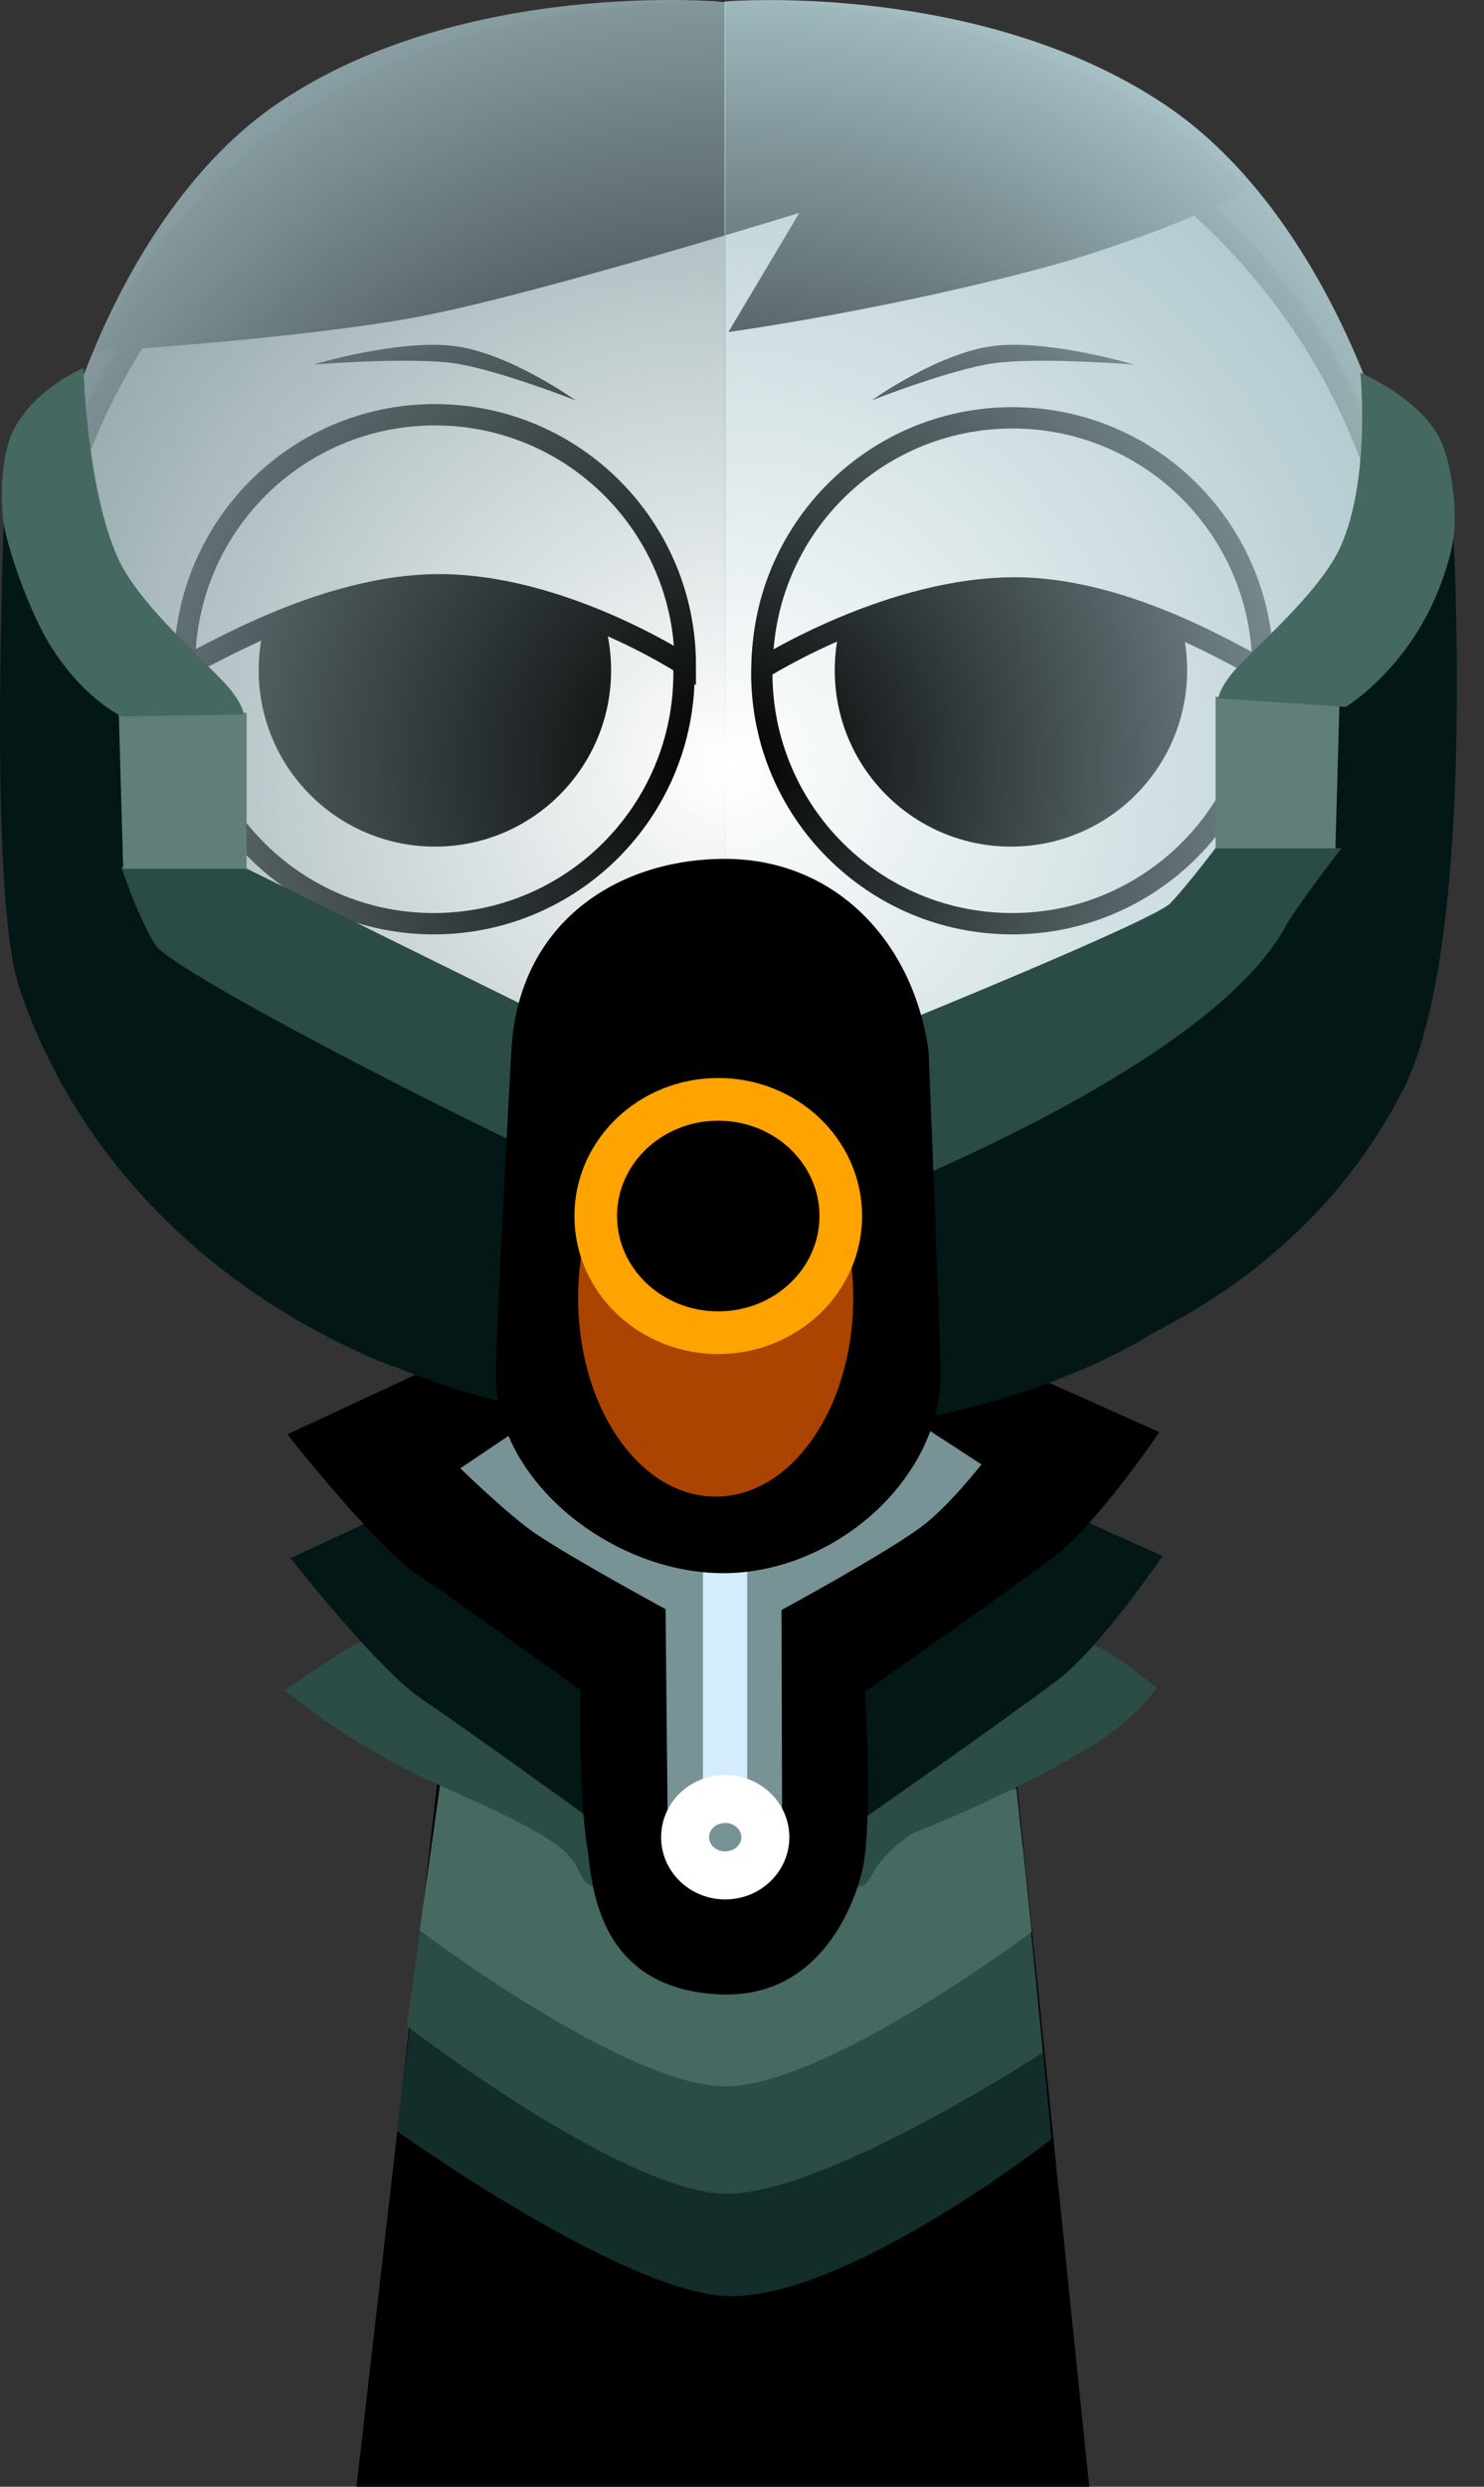 <svg version="1.1" xmlns="http://www.w3.org/2000/svg" xmlns:xlink="http://www.w3.org/1999/xlink" width="139.198" height="233.107" viewBox="0,0,139.198,233.107"><rect x="0" y="0" width="139.198" height="233.107" fill="#333333" stroke="none"/><defs><radialGradient cx="239.817" cy="147.22" r="76.371" gradientUnits="userSpaceOnUse" id="color-1"><stop offset="0" stop-color="#8ba1a5" stop-opacity="0"/><stop offset="1" stop-color="#8ba1a5"/></radialGradient><radialGradient cx="240.581" cy="147.17" r="76.371" gradientUnits="userSpaceOnUse" id="color-2"><stop offset="0" stop-color="#a9c4c9" stop-opacity="0"/><stop offset="1" stop-color="#a9c4c9"/></radialGradient></defs><g transform="translate(-172.191,-75.393)"><g data-paper-data="{&quot;isPaintingLayer&quot;:true}" fill-rule="nonzero" stroke-linejoin="miter" stroke-miterlimit="10" stroke-dasharray="" stroke-dashoffset="0" style="mix-blend-mode: normal"><g stroke-linecap="butt"><path d="M206.75,307.5l15.143,-131.842l37.783,-0.158l13.574,132z" fill="#000000" stroke="#000000" stroke-width="2"/><path d="M212.923,247.481l55.259,0.968l2.638,27.457c0,0 -19.151,15.004 -30.326,14.725c-9.789,-0.244 -31.082,-15.475 -31.082,-15.475z" fill="#132d2a" stroke="none" stroke-width="0"/><path d="M213.863,240.131l53.509,1.468l2.638,26.207c0,0 -20.672,13.454 -29.826,13.225c-9.789,-0.244 -29.832,-15.725 -29.832,-15.725z" fill="#2c4c46" stroke="none" stroke-width="0"/><path d="M211.548,256.339l2.169,-15.435l53.835,2.25l1.409,13.335c0,0 -19.413,14.589 -28.826,14.475c-9.413,-0.114 -28.587,-14.626 -28.587,-14.626z" fill="#466962" stroke="none" stroke-width="0"/><path d="M198.917,233.856c0,0 4.851,-3.508 7.257,-4.626c2.617,-1.216 7.866,-2.402 7.866,-2.402c0,0 11.936,5.217 16.501,5.217c6.569,0 35.814,-4.818 35.814,-4.818c0,0 6.294,1.43 8.829,2.565c2.204,0.987 5.524,3.86 5.524,3.86c0,0 -2.027,2.849 -5.918,5.288c-5.654,3.544 -14.12,7.204 -16.669,8.166c-0.758,0.286 -2.376,1.611 -3.425,2.908c-0.798,0.987 -1.019,2.026 -1.73,2.183c-4.326,0.956 -7.366,0.462 -12.2,0.588c-1.784,0.047 -6.937,1.773 -12.95,-0.52c-1.009,-0.385 -1.122,-1.274 -1.778,-2.295c-0.423,-0.659 -1.318,-1.467 -2.002,-1.916c-4.033,-2.647 -9.52,-4.683 -13.213,-6.53c-6.94,-3.472 -11.905,-7.667 -11.905,-7.667z" fill="#2c4c46" stroke="#ffffff" stroke-width="0"/><path d="M253.624,245.564l-26.683,-0.127c0,0 -9.95,-7.209 -15.3,-10.855c-4.091,-2.788 -12.195,-13.13 -12.195,-13.13l15.123,-7.029c0,0 11.936,5.217 16.501,5.217c6.569,0 35.814,-4.818 35.814,-4.818l14.353,6.425c0,0 -5.816,8.599 -9.866,11.647c-5.27,3.967 -17.747,12.67 -17.747,12.67z" fill="#031717" stroke="#ffffff" stroke-width="0"/><path d="M253.327,233.959c0,0 0.666,10.465 -0.06,15.727c-0.382,2.769 -3.425,13.095 -13.549,12.659c-11.923,-0.514 -11.986,-11.057 -12.431,-13.677c-0.846,-4.976 -0.643,-14.836 -0.643,-14.836c0,0 -9.95,-7.209 -15.3,-10.855c-4.091,-2.788 -12.195,-13.13 -12.195,-13.13l15.123,-7.029c0,0 17.391,-3.518 25.937,-3.453c8.88,0.068 26.378,3.851 26.378,3.851l14.353,6.425c0,0 -5.816,8.599 -9.866,11.647c-5.27,3.967 -17.747,12.67 -17.747,12.67z" fill="#000000" stroke="#ffffff" stroke-width="0"/><path d="M245.496,226.314l0.059,21.45c0,0 -0.318,2.203 -1.742,3.417c-0.949,0.809 -2.962,0.796 -3.604,0.796c-0.748,0 -2.798,0.375 -4.017,-0.985c-1.07,-1.194 -1.367,-4.144 -1.367,-4.144l-0.204,-20.614c0,0 -8.827,-4.788 -12.207,-7.092c-2.584,-1.761 -7.049,-6.111 -7.049,-6.111l6.03,-4.05c0,0 12.489,-8.616 18.816,-8.497c6.437,0.121 19.48,9.217 19.48,9.217l4.56,2.967c0,0 -3.019,3.872 -5.577,5.798c-3.329,2.506 -13.179,7.848 -13.179,7.848z" fill="#789396" stroke="#ffffff" stroke-width="0"/><path d="M238.128,243.917v-42.559h4.151v42.788z" fill="#d3ecfe" stroke="none" stroke-width="0"/><path d="M236.452,247.61c0,-1.979 1.685,-3.583 3.764,-3.583c2.079,0 3.764,1.604 3.764,3.583c0,1.979 -1.685,3.583 -3.764,3.583c-2.079,0 -3.764,-1.604 -3.764,-3.583z" fill="none" stroke="#ffffff" stroke-width="4.5"/></g><path d="M219.7,204.113l3.121,-26.328l35.831,-0.142l2.767,26.106c0,0 -7.515,4.196 -21.559,4.51c-12.485,0.279 -20.16,-4.146 -20.16,-4.146z" fill="#e6e6e6" stroke="#000000" stroke-width="0" stroke-linecap="butt"/><path d="M176.563,136.9c0,-0.728 5.207,55.919 63.36,56.934c55.564,0.97 63.514,-57.953 63.514,-56.934c0,32.805 -28.402,59.398 -63.437,59.398c-35.035,0 -63.437,-26.594 -63.437,-59.398z" fill="#e6e6e6" stroke="#000000" stroke-width="0" stroke-linecap="butt"/><path d="M252.617,176.656h-25.11" fill="none" stroke="#000000" stroke-width="2" stroke-linecap="round"/><path d="" fill="#ffffff" stroke="#000000" stroke-width="3.5" stroke-linecap="butt"/><path d="" fill="#132d2a" stroke="none" stroke-width="0" stroke-linecap="butt"/><path d="" fill="#2c4c46" stroke="none" stroke-width="0" stroke-linecap="butt"/><path d="" fill="#466962" stroke="none" stroke-width="0" stroke-linecap="butt"/><path d="M311.39,157.893z" fill="#031717" stroke="#ffffff" stroke-width="0" stroke-linecap="butt"/><g stroke-linecap="butt"><path d="M175.84,138.072c0,-33.302 28.76,-60.298 64.237,-60.298c35.477,0 64.237,26.996 64.237,60.298c0,33.302 -28.76,60.298 -64.237,60.298c-35.477,0 -64.237,-26.996 -64.237,-60.298z" fill="#ffffff" stroke="#000000" stroke-width="2"/><path d="M189.39,138.501c0,-12.968 10.513,-23.481 23.481,-23.481c12.968,0 23.481,10.513 23.481,23.481c0,12.968 -10.513,23.481 -23.481,23.481c-12.968,0 -23.481,-10.513 -23.481,-23.481z" fill="#ffffff" stroke="#000000" stroke-width="2"/><path d="M196.456,138.226c0,-9.128 7.4,-16.528 16.528,-16.528c9.128,0 16.528,7.4 16.528,16.528c0,9.128 -7.4,16.528 -16.528,16.528c-9.128,0 -16.528,-7.4 -16.528,-16.528z" fill="#000000" stroke="none" stroke-width="0"/><path d="M267.129,161.982c-12.968,0 -23.481,-10.513 -23.481,-23.481c0,-12.968 10.513,-23.481 23.481,-23.481c12.968,0 23.481,10.513 23.481,23.481c0,12.968 -10.513,23.481 -23.481,23.481z" data-paper-data="{&quot;index&quot;:null}" fill="#ffffff" stroke="#000000" stroke-width="2"/><path d="M267.017,154.754c-9.128,0 -16.528,-7.4 -16.528,-16.528c0,-9.128 7.4,-16.528 16.528,-16.528c9.128,0 16.528,7.4 16.528,16.528c0,9.128 -7.4,16.528 -16.528,16.528z" data-paper-data="{&quot;index&quot;:null}" fill="#000000" stroke="none" stroke-width="0"/><path d="M201.618,109.556c0,0 8.116,-2.421 13.294,-1.712c5.178,0.709 11.264,5.074 11.264,5.074c0,0 -7.482,-2.938 -11.481,-3.485c-4.179,-0.572 -13.077,0.123 -13.077,0.123z" fill="#000000" stroke="none" stroke-width="0"/><path d="M265.459,109.433c-3.999,0.546 -11.483,3.48 -11.483,3.48c0,0 6.087,-4.363 11.266,-5.069c5.179,-0.707 13.294,1.718 13.294,1.718c0,0 -8.897,-0.699 -13.077,-0.129z" data-paper-data="{&quot;index&quot;:null}" fill="#000000" stroke="none" stroke-width="0"/><path d="M180.919,108.363c11.425,-22.682 31.41,-33.071 60.565,-32.853c24.163,0.181 39.144,9.275 47.647,17.236c0.951,0.891 -11.169,5.581 -18.26,7.521c-15.297,4.186 -30.357,6.252 -30.357,6.252l6.65,-11.17c0,0 -23.705,7.343 -34.98,9.59c-11.173,2.226 -31.264,3.423 -31.264,3.423z" fill="#000000" stroke="none" stroke-width="0"/><path d="M189.51,137.75c0,-12.968 10.513,-23.481 23.481,-23.481c12.968,0 23.481,10.513 23.481,23.481c0,0 -11.709,-7.693 -23.433,-7.539c-11.756,0.155 -23.528,8.155 -23.528,7.539z" fill="#ffffff" stroke="#000000" stroke-width="2"/><path d="M243.683,138.039c0,-12.968 10.513,-23.481 23.481,-23.481c12.968,0 23.481,10.513 23.481,23.481c0,0.606 -11.373,-7.384 -22.925,-7.531c-11.923,-0.151 -24.036,7.531 -24.036,7.531z" data-paper-data="{&quot;index&quot;:null}" fill="#ffffff" stroke="#000000" stroke-width="2"/></g><g stroke="#000000" stroke-width="0" stroke-linecap="butt"><path d="M190.562,188.743c0,0 -14.6,-41.017 -14.6,-60.784c0,-7.87 6.751,-32.451 22.444,-42.986c17.478,-11.733 41.857,-9.389 41.857,-9.389v115.564z" fill="url(#color-1)"/><path d="M240.135,191.098v-115.564c0,0 23.898,-2.029 41.376,9.704c15.693,10.535 22.925,34.801 22.925,42.672c0,19.766 -15.561,62.707 -15.561,62.707z" data-paper-data="{&quot;index&quot;:null}" fill="url(#color-2)"/></g><path d="" fill="none" stroke="#ffffff" stroke-width="4.5" stroke-linecap="butt"/><g stroke="none" stroke-linecap="butt"><path d="M173.996,167.967c-2.986,-8.942 -1.366,-44.582 -1.366,-46.929c0,-5.229 2.465,3.895 6.249,10.704c2.37,4.266 6.744,6.838 6.744,6.838c0,0 1.347,5.119 1.383,10.171c0.026,3.638 -1.389,7.387 -0.895,8.483c2.188,4.848 6.755,11.126 11.184,14.505c4.838,3.691 9.356,4.658 13.294,7.385c-2.507,3.896 -3.961,8.533 -3.961,13.509c0,3.9 0.893,7.591 2.485,10.88c-15.553,-6.085 -29.394,-18.409 -35.118,-35.547z" fill="#031717" stroke-width="NaN"/><path d="M303.728,177.702c-6.875,13.282 -18.462,21.311 -30.312,25.617c1.652,-3.338 2.581,-7.098 2.581,-11.075c0,-4.748 -1.324,-9.187 -3.622,-12.968c0.118,-0.044 0.234,-0.088 0.347,-0.132c9.378,-3.607 22.139,-20.755 22.139,-20.755c0,0 0.664,-2.495 0.324,-3.91c-0.282,-1.173 -2.171,-0.227 -2.257,-1.244c-0.224,-2.635 1.106,-4.788 1.198,-6.69c0.159,-3.287 1.727,-8.631 1.727,-8.631c0,0 5.381,-4.673 7.296,-7.387c2.182,-3.093 5.099,-10.183 5.099,-10.183c0,0 3.024,42.785 -4.519,57.359z" fill="#031717" stroke-width="NaN"/><path d="M194.755,167.056c10.106,5.757 24.547,17.961 46.995,20.559c21.892,-3.646 14.662,0.048 45.564,-17.919c6.823,-3.967 -1.435,26.567 -1.435,26.567c0,0 -12.469,12.992 -44.247,13.947c-41.154,-2.924 -47.455,-18.081 -47.455,-18.081c0,0 -5.883,-28.754 0.578,-25.073z" fill="#031717" stroke-width="0.5"/><g stroke-width="0"><path d="M233.828,188.305c0,0 -1.161,-0.446 -3.095,-1.198c-9.17,-3.566 -42.411,-20.516 -43.998,-23.168c-1.783,-2.979 -3.177,-7.306 -3.177,-7.306l11.529,0.062l29.831,14.715z" fill="#2b4c46"/><path d="M183.745,156.838l-0.41,-14.628h11.987v14.628z" fill="#607f7b"/><path d="M183.628,142.553c0,0 -3.371,-1.509 -6.476,-6.268c-2.225,-3.411 -4.412,-9.884 -4.67,-12.223c-0.234,-2.119 -0.261,-6.356 1.228,-8.836c2.208,-3.678 6.308,-5.326 6.308,-5.326c0,0 0.29,11.196 3.21,17.758c1.788,4.018 7.027,8.627 9.887,11.598c1.812,1.881 1.949,3.105 1.949,3.105z" fill="#456861"/></g><g stroke-width="0"><path d="M256.073,171.56c0,0 24.392,-9.895 25.915,-11.513c1.738,-1.845 4.453,-5.465 4.453,-5.465l11.58,0.328c0,0 -4.378,5.619 -5.415,7.619c-7.444,13.057 -38.792,25.101 -38.792,25.101z" data-paper-data="{&quot;index&quot;:null}" fill="#2b4c46"/><path d="M286.213,154.915v-14.2h11.636l-0.398,14.2z" data-paper-data="{&quot;index&quot;:null}" fill="#607f7b"/><path d="M286.464,140.862c0,0 0.133,-1.188 1.892,-3.014c2.777,-2.884 7.863,-7.358 9.598,-11.258c2.835,-6.37 1.835,-16.264 1.835,-16.264c0,0 5.059,2.153 7.203,5.723c1.445,2.408 1.821,7.285 1.593,9.342c-0.251,2.27 -1.504,6.261 -3.665,9.572c-3.014,4.62 -6.5,6.696 -6.5,6.696z" data-paper-data="{&quot;index&quot;:null}" fill="#456861"/></g></g><path d="M218.702,204.357c0,-4.275 1.432,-30.055 1.456,-30.492c0.637,-11.996 9.963,-17.989 20.105,-17.961c10.151,0.028 17.557,7.586 19.024,17.985c0.011,0.075 1.134,27.699 1.134,30.318c0,9.888 -9.998,18.655 -20.387,18.655c-10.388,0 -21.333,-8.616 -21.333,-18.505z" fill="#000000" stroke="none" stroke-width="0" stroke-linecap="butt"/><path d="M252.224,197.064c0,10.283 -5.777,18.62 -12.904,18.62c-7.127,0 -12.904,-8.336 -12.904,-18.62c0,-10.283 5.777,-18.62 12.904,-18.62c7.127,0 12.904,8.336 12.904,18.62z" fill="#ab4400" stroke="none" stroke-width="NaN" stroke-linecap="butt"/><path d="M228.07,189.382c0,-6.041 5.145,-10.938 11.492,-10.938c6.347,0 11.492,4.897 11.492,10.938c0,6.041 -5.145,10.938 -11.492,10.938c-6.347,0 -11.492,-4.897 -11.492,-10.938z" fill="#000000" stroke="#fea300" stroke-width="4" stroke-linecap="butt"/></g></g></svg>
